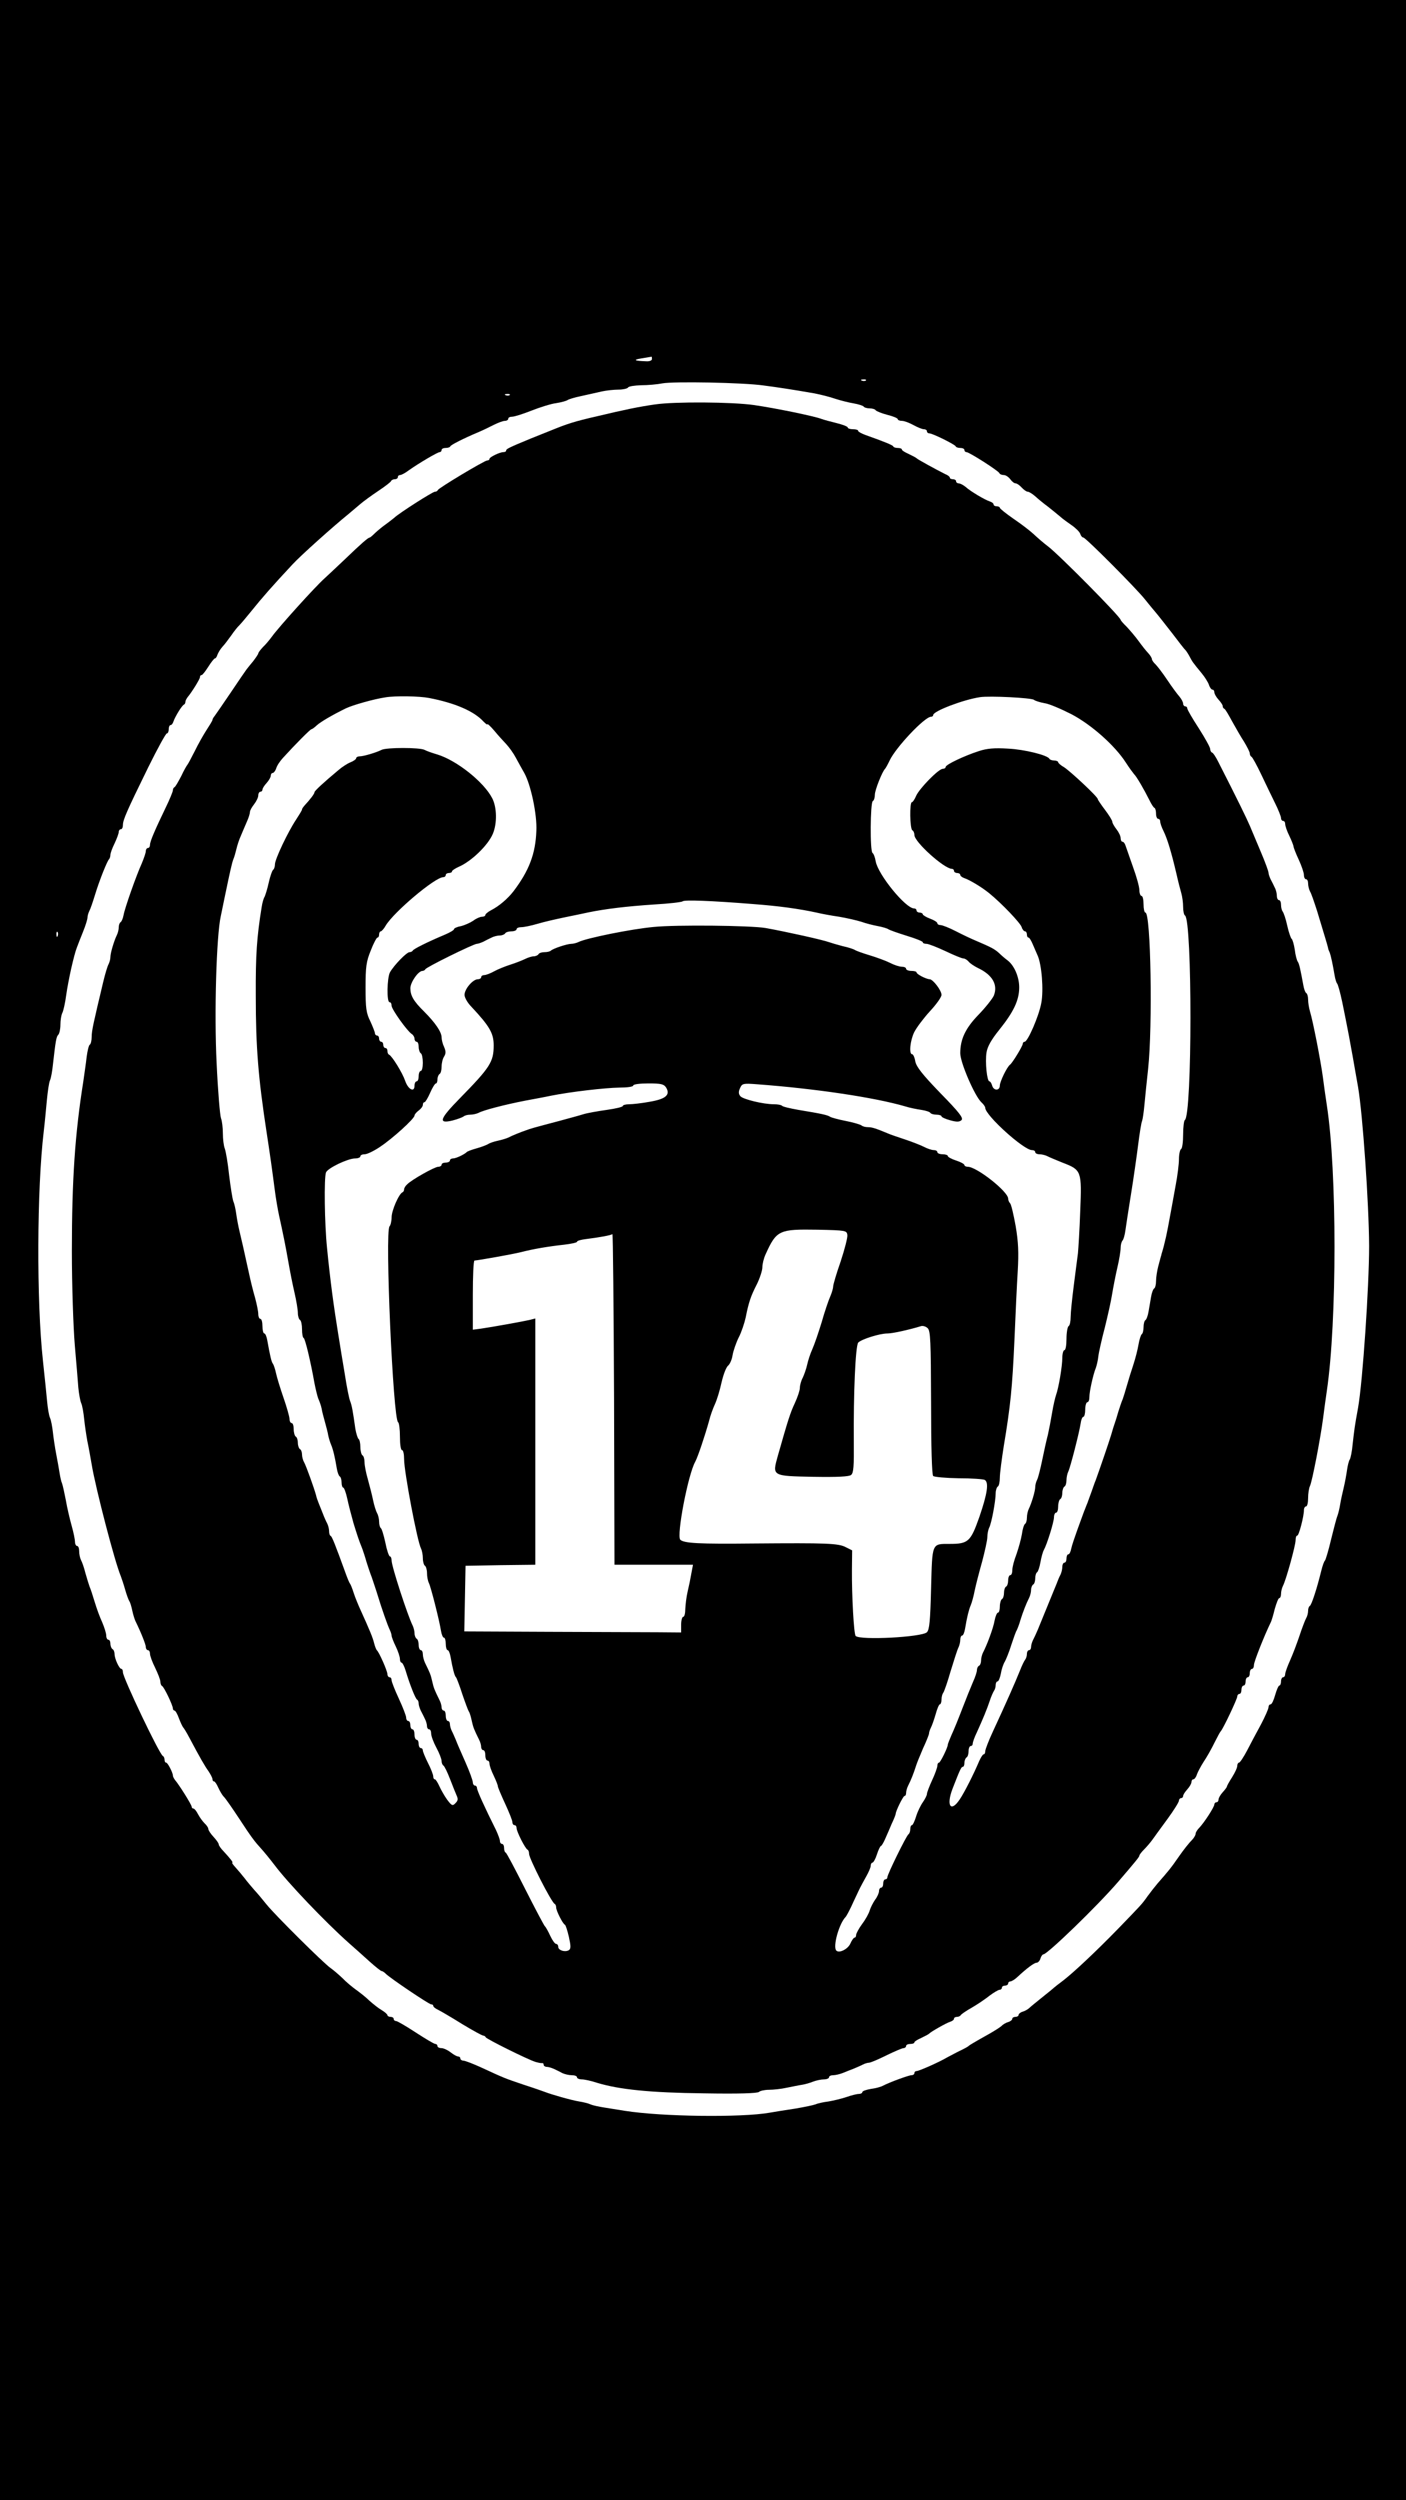 <?xml version="1.0" standalone="no"?>
<!DOCTYPE svg PUBLIC "-//W3C//DTD SVG 20010904//EN"
 "http://www.w3.org/TR/2001/REC-SVG-20010904/DTD/svg10.dtd">
<svg version="1.0" xmlns="http://www.w3.org/2000/svg"
 width="675pt" height="1200pt" viewBox="0 0 675 1200"
 preserveAspectRatio="xMidYMid meet">

<g transform="translate(0,1200) scale(0.1,-0.1)"
fill="#000000" stroke="none">
<path d="M0 6000 l0 -6000 3375 0 3375 0 0 6000 0 6000 -3375 0 -3375 0 0
-6000z m3130 4277 c0 -7 -11 -12 -27 -11 -59 2 -66 7 -23 14 25 4 46 8 48 8 1
1 2 -4 2 -11z m1027 -103 c-3 -3 -12 -4 -19 -1 -8 3 -5 6 6 6 11 1 17 -2 13
-5z m-492 -24 c71 -9 147 -21 245 -38 30 -6 75 -17 100 -26 25 -8 64 -18 88
-22 23 -4 45 -11 48 -15 3 -5 16 -9 29 -9 13 0 26 -4 29 -9 4 -5 29 -15 56
-22 28 -7 50 -16 50 -21 0 -4 9 -8 20 -8 11 0 35 -9 55 -20 20 -11 42 -20 50
-20 8 0 15 -4 15 -10 0 -5 5 -10 12 -10 15 0 122 -53 126 -62 2 -5 12 -8 23
-8 10 0 19 -4 19 -10 0 -5 4 -10 10 -10 13 0 154 -90 158 -101 2 -5 11 -9 21
-9 9 0 23 -9 31 -20 8 -11 19 -20 26 -20 6 0 19 -9 29 -20 10 -11 23 -20 29
-20 6 0 22 -10 36 -22 14 -13 41 -35 60 -49 19 -15 45 -36 58 -47 12 -11 38
-30 57 -43 19 -13 38 -32 41 -41 3 -10 10 -18 15 -18 11 0 254 -244 296 -297
16 -20 38 -47 51 -62 12 -14 48 -60 80 -101 31 -41 59 -77 63 -80 3 -3 12 -16
19 -29 14 -27 16 -30 58 -81 16 -19 32 -45 36 -57 4 -13 12 -23 17 -23 5 0 9
-6 9 -13 0 -7 9 -23 20 -35 11 -12 20 -25 20 -31 0 -5 3 -11 8 -13 4 -1 20
-28 36 -58 17 -30 42 -75 58 -99 15 -25 28 -50 28 -57 0 -7 4 -14 8 -16 4 -1
25 -39 46 -83 21 -44 51 -107 67 -139 16 -32 29 -65 29 -72 0 -8 5 -14 10 -14
6 0 10 -7 10 -15 0 -9 9 -35 20 -57 11 -23 20 -46 20 -51 0 -4 11 -33 25 -63
14 -30 25 -63 25 -74 0 -11 5 -20 10 -20 6 0 10 -9 10 -20 0 -11 4 -28 9 -38
6 -9 21 -53 35 -97 29 -96 51 -168 52 -175 0 -3 3 -12 7 -20 7 -18 16 -62 24
-110 3 -19 9 -37 12 -40 4 -3 15 -43 25 -90 28 -138 34 -167 76 -408 22 -128
52 -558 53 -762 0 -194 -31 -652 -53 -776 -17 -93 -18 -105 -26 -174 -3 -36
-10 -69 -14 -75 -4 -5 -10 -28 -13 -50 -3 -22 -10 -60 -16 -85 -6 -25 -14 -61
-17 -80 -3 -19 -9 -44 -13 -55 -5 -11 -18 -63 -31 -115 -12 -52 -26 -97 -29
-100 -4 -3 -12 -25 -18 -50 -21 -86 -47 -165 -55 -168 -4 -2 -8 -12 -8 -23 0
-11 -4 -27 -10 -37 -5 -9 -19 -46 -31 -82 -12 -36 -32 -89 -45 -118 -13 -29
-24 -59 -24 -67 0 -8 -4 -15 -10 -15 -5 0 -10 -9 -10 -20 0 -11 -4 -20 -8 -20
-4 0 -13 -20 -20 -45 -7 -25 -16 -45 -22 -45 -5 0 -10 -6 -10 -14 0 -7 -16
-44 -36 -82 -21 -38 -51 -95 -67 -126 -17 -32 -34 -58 -39 -58 -4 0 -8 -7 -8
-15 0 -9 -11 -33 -25 -55 -14 -22 -25 -42 -25 -45 0 -3 -9 -15 -20 -27 -11
-12 -20 -28 -20 -35 0 -7 -4 -13 -10 -13 -5 0 -10 -5 -10 -10 0 -13 -49 -88
-72 -112 -10 -10 -18 -23 -18 -29 0 -6 -6 -16 -12 -24 -22 -23 -43 -49 -75
-95 -29 -42 -39 -55 -96 -120 -12 -14 -33 -41 -47 -60 -29 -41 -29 -40 -142
-157 -108 -111 -219 -215 -267 -251 -20 -15 -38 -29 -41 -32 -3 -3 -27 -23
-55 -45 -27 -22 -56 -45 -63 -52 -6 -6 -21 -15 -32 -18 -11 -3 -20 -11 -20
-16 0 -5 -7 -9 -15 -9 -8 0 -15 -4 -15 -9 0 -5 -9 -13 -20 -16 -11 -3 -26 -12
-32 -19 -7 -6 -33 -23 -58 -37 -73 -41 -95 -54 -100 -59 -3 -3 -21 -13 -40
-22 -19 -9 -46 -24 -60 -31 -40 -24 -138 -67 -149 -67 -6 0 -11 -4 -11 -10 0
-5 -6 -10 -14 -10 -13 0 -106 -34 -138 -51 -9 -5 -35 -12 -58 -15 -22 -4 -40
-10 -40 -15 0 -5 -8 -9 -17 -9 -10 0 -37 -7 -60 -15 -23 -8 -62 -17 -85 -21
-24 -3 -52 -9 -63 -14 -11 -4 -54 -13 -95 -20 -41 -6 -97 -15 -125 -20 -137
-24 -519 -19 -695 9 -30 5 -75 12 -100 16 -25 4 -54 10 -65 15 -11 5 -36 11
-55 14 -37 6 -132 33 -165 46 -11 4 -56 20 -100 34 -92 31 -94 32 -198 80 -43
20 -85 36 -93 36 -7 0 -14 5 -14 10 0 6 -5 10 -11 10 -6 0 -22 9 -36 20 -14
11 -34 20 -44 20 -11 0 -19 5 -19 10 0 6 -5 10 -10 10 -6 0 -48 25 -94 55 -46
30 -88 55 -95 55 -6 0 -11 5 -11 10 0 6 -7 10 -15 10 -8 0 -15 4 -15 8 0 4
-12 15 -27 24 -16 9 -42 30 -60 46 -17 17 -47 40 -65 53 -18 13 -47 37 -63 54
-17 16 -43 39 -59 50 -37 27 -262 250 -306 304 -19 24 -46 56 -60 71 -14 16
-35 41 -47 57 -12 15 -31 38 -43 51 -11 12 -18 22 -15 22 6 0 -7 17 -42 55
-13 13 -23 28 -23 33 0 5 -11 21 -25 36 -14 15 -25 32 -25 38 0 6 -8 18 -18
27 -9 9 -23 28 -31 43 -8 16 -18 28 -23 28 -4 0 -8 4 -8 9 0 9 -60 105 -80
128 -5 7 -10 16 -10 21 0 14 -25 62 -32 62 -5 0 -8 6 -8 14 0 8 -4 16 -8 18
-16 6 -192 376 -192 402 0 9 -3 16 -7 16 -11 0 -33 50 -33 71 0 10 -4 21 -10
24 -5 3 -10 15 -10 26 0 10 -4 19 -10 19 -5 0 -10 9 -10 20 0 11 -9 39 -19 63
-11 23 -27 67 -36 97 -9 30 -20 64 -25 75 -4 11 -13 40 -20 65 -6 25 -16 53
-21 62 -5 10 -9 29 -9 43 0 14 -4 25 -10 25 -5 0 -10 9 -10 20 0 10 -7 45 -16
77 -9 32 -22 87 -28 123 -7 36 -15 72 -18 80 -4 8 -9 31 -12 50 -3 19 -10 60
-16 90 -6 30 -13 78 -16 105 -3 28 -9 59 -14 70 -5 11 -11 47 -14 80 -3 33
-12 121 -20 195 -31 283 -29 825 4 1100 5 41 11 109 15 150 4 41 10 84 15 95
5 11 11 45 14 75 13 115 16 134 26 144 5 5 10 27 10 48 0 21 4 46 9 56 5 9 14
49 19 87 10 71 37 193 52 230 4 11 17 44 29 74 12 29 21 60 21 67 0 8 4 22 9
32 5 9 17 44 27 77 21 69 58 162 68 172 3 3 6 13 6 20 0 8 9 33 20 55 11 23
20 48 20 55 0 7 5 13 10 13 6 0 10 9 10 20 0 25 19 68 122 278 44 89 84 162
89 162 5 0 9 9 9 20 0 11 4 20 9 20 5 0 11 8 14 18 8 23 40 76 50 80 4 2 7 8
7 13 0 6 5 15 10 22 21 25 60 88 60 97 0 6 3 10 8 10 4 0 18 18 32 40 14 22
28 40 32 40 4 0 9 8 12 18 4 10 14 27 24 38 10 10 28 35 42 54 13 19 31 42 40
50 8 8 33 38 55 65 53 66 102 122 201 228 39 42 192 179 266 239 18 15 44 37
58 49 14 12 52 40 85 62 33 22 62 44 63 49 2 4 10 8 18 8 8 0 14 5 14 10 0 6
5 10 11 10 6 0 25 10 42 23 48 34 138 87 148 87 5 0 9 5 9 10 0 6 9 10 19 10
11 0 21 3 23 8 3 7 64 38 133 67 22 9 56 26 76 36 20 10 44 19 53 19 9 0 16 5
16 10 0 6 8 10 19 10 10 0 52 13 92 29 41 16 94 33 119 36 25 4 50 11 55 15 6
4 35 13 65 19 30 7 74 16 98 22 23 5 60 9 82 9 21 0 42 5 45 10 3 6 32 10 63
11 31 0 77 4 102 9 54 10 387 4 485 -10z m-1218 -46 c-3 -3 -12 -4 -19 -1 -8
3 -5 6 6 6 11 1 17 -2 13 -5z m-2170 -2596 c-3 -8 -6 -5 -6 6 -1 11 2 17 5 13
3 -3 4 -12 1 -19z"/>
<path d="M3145 10059 c-77 -11 -145 -25 -275 -56 -114 -26 -147 -37 -230 -71
-14 -5 -54 -22 -90 -36 -107 -44 -120 -51 -120 -58 0 -5 -6 -8 -13 -8 -18 0
-67 -24 -67 -32 0 -5 -5 -8 -11 -8 -13 0 -233 -132 -237 -142 -2 -5 -8 -8 -14
-8 -11 0 -172 -103 -194 -124 -7 -6 -25 -20 -40 -31 -16 -11 -39 -30 -52 -42
-13 -13 -25 -23 -27 -23 -8 0 -43 -31 -120 -105 -40 -38 -84 -79 -97 -91 -44
-39 -221 -235 -253 -280 -11 -15 -30 -38 -43 -50 -12 -13 -22 -26 -22 -30 0
-3 -11 -20 -25 -38 -14 -17 -29 -35 -33 -41 -4 -5 -38 -55 -75 -110 -37 -55
-72 -105 -77 -112 -6 -7 -10 -15 -10 -18 0 -4 -13 -25 -28 -48 -15 -23 -41
-69 -57 -102 -17 -33 -32 -62 -35 -65 -3 -3 -17 -27 -30 -55 -14 -27 -28 -51
-32 -53 -5 -2 -8 -9 -8 -15 0 -6 -15 -43 -34 -82 -54 -112 -76 -164 -76 -180
0 -8 -4 -15 -10 -15 -5 0 -10 -7 -10 -15 0 -8 -9 -34 -19 -58 -26 -57 -82
-215 -88 -250 -3 -15 -9 -30 -14 -33 -5 -3 -9 -14 -9 -25 0 -10 -4 -27 -9 -37
-13 -26 -31 -86 -31 -105 0 -10 -4 -25 -9 -35 -5 -9 -17 -48 -26 -87 -46 -193
-55 -232 -55 -262 0 -17 -4 -34 -9 -37 -5 -3 -11 -29 -15 -58 -3 -29 -11 -82
-16 -118 -40 -252 -55 -471 -55 -815 0 -165 7 -367 14 -450 7 -82 15 -175 17
-205 3 -30 9 -64 14 -75 5 -11 11 -45 14 -75 3 -30 10 -77 15 -105 6 -27 15
-78 21 -113 18 -110 110 -466 140 -537 4 -11 14 -40 21 -65 7 -25 16 -49 20
-55 4 -5 10 -26 14 -45 4 -19 11 -41 15 -50 28 -57 50 -113 50 -125 0 -8 5
-15 10 -15 6 0 10 -8 10 -17 0 -10 11 -40 25 -68 13 -27 25 -57 25 -67 0 -9 4
-18 8 -20 9 -3 52 -93 52 -108 0 -5 4 -10 8 -10 4 0 14 -17 21 -37 8 -21 17
-40 20 -43 3 -3 17 -25 30 -50 52 -98 74 -136 92 -161 10 -15 19 -32 19 -38 0
-6 3 -11 8 -11 4 0 13 -14 20 -30 8 -17 19 -36 26 -43 7 -6 39 -52 72 -102 62
-95 77 -114 109 -149 11 -12 39 -46 62 -76 65 -87 244 -274 355 -373 29 -26
76 -67 103 -92 28 -25 53 -45 57 -45 4 0 13 -6 20 -13 22 -22 208 -147 218
-147 6 0 10 -3 10 -7 0 -5 10 -13 23 -19 12 -6 64 -36 115 -68 51 -31 97 -56
102 -56 4 0 10 -3 12 -8 3 -8 200 -106 238 -118 14 -4 28 -7 33 -6 4 1 7 -2 7
-8 0 -5 7 -10 15 -10 8 0 24 -5 35 -10 11 -5 29 -14 40 -20 11 -5 31 -10 45
-10 14 0 25 -4 25 -10 0 -5 10 -10 23 -10 12 0 45 -7 72 -16 108 -33 257 -48
514 -51 166 -3 258 0 265 7 5 5 27 10 48 10 20 0 59 4 85 10 26 5 59 12 73 14
14 2 38 9 53 15 16 6 39 11 53 11 13 0 24 5 24 10 0 6 9 10 20 10 10 0 32 5
47 11 15 6 39 16 53 21 14 6 33 14 42 19 10 5 23 9 30 9 7 0 45 16 83 35 39
19 76 35 83 35 6 0 12 5 12 10 0 6 9 10 20 10 11 0 20 3 20 8 0 4 15 13 33 21
17 8 34 17 37 20 8 9 83 52 103 58 9 3 17 9 17 14 0 5 6 9 14 9 8 0 16 4 18 8
2 4 26 21 53 36 28 16 66 42 86 58 20 15 42 28 48 28 6 0 11 5 11 10 0 6 7 10
15 10 8 0 15 5 15 10 0 6 5 10 10 10 6 0 21 9 33 20 46 43 82 70 94 70 6 0 15
9 18 20 3 11 10 20 14 20 19 0 257 230 358 347 85 99 103 121 103 127 0 4 10
17 23 30 12 12 30 33 40 47 9 13 42 58 72 99 30 41 55 81 55 88 0 6 5 12 10
12 6 0 10 5 10 10 0 6 9 20 20 32 11 12 20 28 20 35 0 7 4 13 9 13 5 0 13 10
17 23 4 12 19 40 33 62 15 22 38 63 51 90 14 28 27 52 30 55 11 10 80 156 80
168 0 6 5 12 10 12 6 0 10 9 10 20 0 11 5 20 10 20 6 0 10 9 10 20 0 11 5 20
10 20 6 0 10 9 10 20 0 11 5 20 10 20 6 0 10 9 10 19 0 16 50 141 79 201 5 8
14 39 21 68 8 28 17 52 22 52 4 0 8 9 8 20 0 11 4 28 9 38 15 28 61 195 61
220 0 12 3 22 8 22 8 0 32 92 32 123 0 9 5 17 10 17 6 0 10 18 10 40 0 22 4
48 9 58 10 20 49 220 63 325 5 40 13 99 18 132 49 332 49 1054 0 1370 -5 33
-14 94 -19 135 -11 81 -47 266 -62 316 -5 17 -9 42 -9 57 0 14 -4 28 -9 31 -5
3 -11 20 -14 38 -14 77 -20 104 -27 113 -4 6 -11 31 -14 57 -4 26 -11 50 -15
52 -4 3 -14 31 -21 63 -7 32 -17 62 -22 68 -4 5 -8 19 -8 32 0 13 -4 23 -10
23 -5 0 -10 9 -10 20 0 11 -4 29 -10 40 -5 11 -14 29 -20 40 -5 11 -10 25 -10
31 0 7 -16 51 -36 98 -20 47 -44 104 -53 126 -14 33 -56 120 -153 310 -11 22
-24 42 -29 43 -5 2 -9 10 -9 17 0 8 -25 53 -55 100 -30 46 -55 89 -55 95 0 5
-4 10 -10 10 -5 0 -10 6 -10 13 0 7 -8 22 -17 33 -10 11 -36 46 -58 79 -22 33
-48 67 -57 76 -10 9 -18 21 -18 26 0 5 -8 18 -18 29 -10 10 -31 37 -47 59 -16
22 -42 52 -57 68 -16 15 -28 30 -28 32 0 14 -298 315 -349 353 -20 15 -50 41
-67 57 -18 17 -61 50 -98 75 -36 25 -65 48 -66 53 0 4 -7 7 -15 7 -8 0 -15 4
-15 9 0 5 -8 11 -17 14 -25 8 -94 49 -117 70 -11 9 -26 17 -33 17 -7 0 -13 5
-13 10 0 6 -7 10 -15 10 -8 0 -15 3 -15 8 0 4 -10 12 -23 17 -38 19 -132 70
-137 76 -3 3 -20 12 -37 20 -18 8 -33 17 -33 21 0 5 -9 8 -19 8 -11 0 -21 3
-23 8 -3 6 -42 22 -135 55 -18 7 -33 15 -33 19 0 5 -11 8 -25 8 -14 0 -25 4
-25 8 0 5 -24 14 -52 21 -29 7 -62 16 -73 20 -32 13 -221 52 -325 67 -105 15
-381 17 -475 3z m-1085 -1409 c124 -24 216 -63 262 -114 10 -10 18 -16 18 -12
0 4 15 -10 33 -31 17 -21 43 -49 57 -64 14 -15 35 -44 46 -65 12 -22 30 -55
41 -74 31 -55 62 -199 58 -278 -4 -110 -35 -191 -110 -290 -28 -36 -69 -71
-108 -91 -15 -8 -27 -18 -27 -23 0 -4 -7 -8 -16 -8 -9 0 -28 -8 -42 -19 -15
-10 -42 -22 -59 -26 -18 -3 -33 -10 -33 -14 0 -5 -19 -16 -42 -26 -88 -37
-153 -70 -156 -77 -2 -4 -9 -8 -16 -8 -14 0 -75 -63 -94 -97 -14 -27 -16 -143
-2 -143 6 0 10 -7 10 -17 0 -17 75 -122 97 -136 7 -4 13 -15 13 -22 0 -8 5
-15 10 -15 6 0 10 -11 10 -24 0 -14 5 -28 10 -31 6 -3 10 -24 10 -46 0 -21 -4
-39 -10 -39 -5 0 -10 -11 -10 -25 0 -14 -4 -25 -10 -25 -5 0 -10 -9 -10 -21 0
-34 -31 -18 -45 24 -13 38 -63 119 -77 125 -5 2 -8 10 -8 18 0 8 -4 14 -10 14
-5 0 -10 7 -10 15 0 8 -4 15 -10 15 -5 0 -10 7 -10 15 0 8 -4 15 -10 15 -5 0
-10 5 -10 11 0 5 -10 31 -22 57 -20 40 -23 63 -23 162 0 99 3 124 25 178 13
34 28 62 32 62 5 0 8 7 8 15 0 8 4 15 8 15 4 0 15 12 24 28 39 65 237 232 276
232 7 0 12 5 12 10 0 6 7 10 15 10 8 0 15 3 15 8 0 4 15 14 33 22 60 26 140
103 163 158 21 49 20 127 -3 171 -40 78 -171 182 -264 210 -24 7 -52 17 -61
22 -23 12 -183 12 -206 0 -26 -13 -86 -31 -105 -31 -9 0 -17 -4 -17 -9 0 -5
-13 -14 -28 -20 -15 -6 -41 -23 -57 -37 -72 -60 -115 -100 -115 -106 0 -8 -22
-36 -47 -63 -7 -8 -13 -16 -13 -20 0 -4 -13 -25 -28 -48 -40 -60 -102 -191
-102 -215 0 -12 -4 -23 -8 -26 -5 -3 -15 -31 -22 -63 -7 -32 -17 -62 -20 -68
-4 -5 -11 -28 -14 -50 -23 -143 -29 -225 -28 -425 0 -249 12 -393 52 -655 16
-103 28 -190 39 -275 5 -41 15 -97 21 -125 18 -81 31 -145 45 -225 7 -41 20
-106 29 -145 9 -38 16 -82 16 -97 0 -15 5 -30 10 -33 6 -3 10 -24 10 -45 0
-21 3 -40 8 -42 7 -3 33 -111 52 -218 6 -30 14 -64 19 -75 5 -11 12 -31 15
-45 2 -14 10 -43 16 -65 6 -22 14 -51 16 -65 3 -14 9 -34 14 -45 9 -21 18 -59
27 -113 3 -18 9 -35 14 -38 5 -3 9 -16 9 -30 0 -13 4 -24 8 -24 4 0 13 -24 19
-52 6 -29 20 -82 30 -118 19 -61 23 -75 43 -125 4 -11 13 -38 19 -60 7 -22 16
-49 20 -60 5 -11 17 -49 29 -85 26 -86 53 -161 63 -182 5 -10 9 -23 9 -28 0
-6 9 -30 20 -52 11 -23 20 -50 20 -60 0 -10 4 -18 8 -18 4 0 13 -17 19 -37 20
-67 48 -138 56 -141 4 -2 7 -10 7 -18 0 -8 5 -23 10 -34 6 -11 15 -29 20 -40
6 -11 10 -27 10 -35 0 -8 5 -15 10 -15 6 0 10 -9 10 -20 0 -12 11 -42 25 -68
14 -26 25 -54 25 -64 0 -9 4 -19 9 -22 5 -3 19 -32 31 -63 12 -32 27 -68 32
-80 8 -17 7 -25 -5 -37 -14 -15 -18 -13 -40 16 -13 18 -30 48 -38 66 -8 17
-17 32 -21 32 -5 0 -8 6 -8 14 0 8 -11 37 -25 64 -14 28 -25 55 -25 61 0 6 -4
11 -10 11 -5 0 -10 9 -10 20 0 11 -4 20 -10 20 -5 0 -10 11 -10 25 0 14 -4 25
-10 25 -5 0 -10 9 -10 20 0 11 -4 20 -10 20 -5 0 -10 7 -10 16 0 9 -16 50 -35
91 -19 41 -35 81 -35 89 0 8 -4 14 -10 14 -5 0 -10 7 -10 15 0 15 -40 106 -51
115 -3 3 -9 18 -13 34 -6 26 -22 64 -66 161 -10 22 -25 58 -32 80 -7 22 -15
42 -18 45 -3 3 -12 25 -21 50 -50 138 -65 175 -71 178 -5 2 -8 12 -8 23 0 11
-4 27 -9 37 -5 9 -14 29 -20 45 -6 15 -15 37 -20 50 -5 12 -12 31 -14 42 -9
33 -47 139 -57 157 -6 10 -10 27 -10 37 0 11 -4 23 -10 26 -5 3 -10 17 -10 30
0 13 -4 27 -10 30 -5 3 -10 19 -10 36 0 16 -4 29 -10 29 -5 0 -10 9 -10 19 0
11 -13 57 -29 103 -16 46 -32 99 -36 118 -4 19 -11 40 -15 45 -7 9 -13 36 -27
113 -3 17 -9 32 -14 32 -5 0 -9 16 -9 35 0 19 -4 35 -10 35 -5 0 -10 10 -10
23 0 12 -7 47 -15 77 -9 30 -23 87 -31 125 -27 124 -33 149 -44 195 -6 25 -13
63 -16 85 -3 22 -9 49 -14 60 -4 11 -13 67 -20 125 -6 58 -16 115 -21 128 -5
13 -9 45 -9 72 0 27 -4 60 -9 73 -5 14 -15 132 -21 264 -12 243 -1 611 20 706
5 23 14 67 20 97 25 120 33 156 40 175 5 11 11 34 15 50 4 17 13 46 22 65 8
19 21 50 29 68 8 18 14 38 14 45 0 7 9 23 20 37 11 14 20 33 20 43 0 9 5 17
10 17 6 0 10 5 10 10 0 6 9 20 20 32 11 12 20 28 20 35 0 7 4 13 9 13 5 0 13
10 17 22 3 12 18 35 33 51 60 66 131 137 136 137 3 0 15 8 25 18 20 18 75 50
140 82 33 16 136 45 190 53 46 8 165 6 210 -3z m2904 -9 c6 -5 29 -12 51 -16
22 -3 80 -28 129 -53 97 -51 209 -151 261 -232 16 -25 34 -49 39 -55 12 -11
48 -73 74 -125 9 -19 20 -36 25 -38 4 -2 7 -15 7 -28 0 -13 5 -24 10 -24 6 0
10 -6 10 -13 0 -8 7 -28 16 -46 18 -36 38 -103 61 -201 8 -36 19 -79 24 -96 5
-17 9 -47 9 -67 0 -20 4 -38 9 -41 35 -22 35 -960 -1 -982 -4 -3 -8 -34 -8
-69 0 -35 -4 -67 -10 -70 -5 -3 -10 -25 -10 -48 0 -23 -7 -80 -16 -127 -37
-204 -43 -237 -53 -275 -5 -22 -11 -42 -12 -45 -1 -3 -3 -9 -4 -15 -2 -5 -8
-29 -14 -51 -6 -23 -11 -55 -11 -72 0 -17 -4 -33 -9 -36 -5 -3 -12 -22 -15
-41 -3 -19 -9 -51 -12 -70 -3 -19 -10 -38 -15 -41 -5 -3 -9 -18 -9 -34 0 -16
-4 -31 -9 -34 -4 -3 -11 -25 -15 -48 -4 -24 -15 -68 -25 -98 -10 -30 -24 -75
-31 -100 -7 -25 -16 -54 -20 -65 -5 -11 -14 -38 -21 -60 -6 -22 -14 -47 -17
-55 -3 -8 -11 -33 -17 -55 -12 -40 -61 -182 -75 -220 -5 -11 -13 -36 -20 -55
-7 -19 -16 -44 -20 -55 -5 -11 -11 -29 -16 -40 -4 -11 -18 -49 -31 -85 -13
-36 -27 -77 -30 -92 -3 -16 -9 -28 -14 -28 -5 0 -9 -9 -9 -20 0 -11 -4 -20
-10 -20 -5 0 -10 -9 -10 -20 0 -11 -4 -28 -9 -38 -5 -9 -13 -28 -18 -42 -6
-14 -25 -61 -43 -105 -18 -44 -39 -96 -47 -115 -8 -19 -19 -43 -24 -52 -5 -10
-9 -25 -9 -33 0 -8 -4 -15 -10 -15 -5 0 -10 -8 -10 -18 0 -10 -4 -22 -8 -27
-5 -6 -16 -29 -25 -52 -22 -55 -66 -155 -131 -295 -20 -43 -36 -85 -36 -93 0
-8 -3 -15 -8 -15 -4 0 -13 -15 -21 -32 -25 -60 -72 -153 -94 -185 -43 -64 -65
-29 -34 52 36 93 42 105 49 105 5 0 8 9 8 19 0 11 5 23 10 26 6 3 10 17 10 31
0 13 5 24 10 24 6 0 10 5 10 12 0 6 8 30 19 52 33 73 48 110 62 151 7 22 17
44 21 50 4 5 8 17 8 27 0 10 4 18 9 18 5 0 12 17 16 38 3 20 12 46 19 57 6 11
21 47 31 80 11 33 22 65 26 70 3 6 12 28 18 50 13 41 27 77 42 107 5 10 9 27
9 37 0 11 5 23 10 26 6 3 10 17 10 30 0 13 4 26 9 29 5 4 12 25 16 48 4 23 11
49 16 58 16 29 49 136 49 158 0 12 5 22 10 22 6 0 10 13 10 29 0 17 5 33 10
36 6 3 10 17 10 30 0 13 5 27 10 30 6 3 10 17 10 31 0 13 4 32 9 42 10 21 52
185 59 230 2 17 8 32 13 32 5 0 9 16 9 35 0 19 5 35 10 35 6 0 10 11 10 25 0
27 18 108 31 140 4 11 10 36 12 55 2 19 16 81 31 138 14 56 30 128 35 160 5
31 16 88 25 127 9 38 16 81 16 95 0 15 4 30 9 36 5 5 11 27 14 49 3 22 15 101
27 175 12 74 27 180 34 235 7 55 15 107 19 115 3 8 8 42 11 75 3 33 11 112 18
175 22 207 13 750 -13 750 -5 0 -9 18 -9 40 0 22 -4 40 -10 40 -5 0 -10 13
-10 28 0 15 -14 66 -31 112 -16 47 -33 93 -36 103 -3 9 -9 17 -14 17 -5 0 -9
8 -9 18 0 9 -9 28 -20 42 -11 14 -20 30 -20 36 0 6 -16 32 -35 57 -19 25 -35
49 -35 52 0 11 -132 134 -162 153 -16 9 -28 20 -28 24 0 4 -9 8 -19 8 -11 0
-21 4 -23 8 -7 17 -118 45 -199 49 -66 4 -100 1 -140 -12 -71 -23 -159 -65
-159 -76 0 -5 -6 -9 -14 -9 -20 0 -112 -94 -128 -130 -7 -17 -16 -30 -20 -30
-12 0 -10 -128 2 -135 6 -3 10 -14 10 -23 0 -33 143 -162 180 -162 5 0 10 -4
10 -10 0 -5 7 -10 15 -10 8 0 15 -4 15 -9 0 -5 8 -11 18 -15 27 -9 84 -43 121
-73 59 -48 149 -142 156 -163 3 -11 11 -20 16 -20 5 0 9 -7 9 -15 0 -8 3 -15
8 -15 4 0 13 -15 20 -32 8 -18 18 -42 23 -53 20 -43 30 -167 18 -229 -11 -62
-65 -186 -80 -186 -5 0 -9 -5 -9 -10 0 -10 -49 -91 -61 -100 -15 -11 -49 -82
-49 -100 0 -26 -30 -26 -37 0 -3 11 -9 20 -13 20 -12 0 -21 94 -14 138 4 28
23 62 61 109 69 86 95 141 96 201 1 51 -23 107 -55 132 -11 8 -30 24 -41 35
-22 20 -37 28 -112 60 -22 9 -66 30 -97 46 -31 16 -64 29 -73 29 -8 0 -15 4
-15 9 0 5 -16 15 -35 22 -19 7 -35 17 -35 21 0 4 -7 8 -15 8 -8 0 -15 5 -15
10 0 6 -5 10 -12 10 -40 0 -172 161 -184 226 -3 19 -10 37 -15 40 -13 7 -11
241 1 249 6 3 10 17 10 31 0 22 36 112 49 124 3 3 13 21 22 40 29 62 168 210
199 210 5 0 10 3 10 8 0 19 145 74 225 86 46 7 247 -3 259 -13z m-1349 -980
c122 -9 223 -23 305 -41 25 -6 74 -15 109 -20 36 -6 83 -17 106 -24 22 -8 58
-17 80 -21 22 -4 45 -11 50 -15 6 -4 45 -18 87 -31 43 -13 78 -27 78 -31 0 -5
8 -8 18 -8 10 0 50 -16 91 -35 40 -19 78 -35 86 -35 7 0 18 -7 25 -15 7 -9 27
-22 45 -31 70 -33 97 -81 76 -133 -7 -15 -40 -57 -74 -92 -62 -64 -87 -117
-87 -184 0 -45 70 -207 102 -236 10 -9 18 -21 18 -26 0 -36 185 -203 224 -203
9 0 16 -4 16 -10 0 -5 9 -10 20 -10 11 0 28 -4 38 -9 9 -5 43 -19 75 -32 89
-34 91 -40 83 -232 -3 -89 -9 -180 -11 -202 -3 -22 -12 -92 -20 -155 -8 -63
-15 -131 -15 -151 0 -21 -4 -41 -10 -44 -5 -3 -10 -31 -10 -61 0 -30 -4 -54
-10 -54 -5 0 -10 -17 -10 -37 0 -40 -18 -146 -30 -178 -4 -11 -13 -49 -19 -85
-6 -36 -15 -83 -20 -105 -6 -22 -18 -76 -27 -120 -9 -44 -20 -88 -25 -97 -5
-10 -9 -25 -9 -35 0 -19 -18 -79 -31 -105 -5 -10 -9 -29 -9 -42 0 -14 -4 -27
-9 -30 -5 -3 -12 -25 -15 -49 -4 -24 -16 -67 -26 -96 -11 -28 -20 -62 -20 -76
0 -14 -4 -25 -10 -25 -5 0 -10 -11 -10 -24 0 -14 -4 -28 -10 -31 -6 -3 -10
-17 -10 -30 0 -13 -4 -27 -10 -30 -5 -3 -10 -19 -10 -36 0 -16 -4 -29 -9 -29
-5 0 -12 -17 -16 -37 -6 -36 -36 -117 -56 -155 -5 -10 -9 -27 -9 -37 0 -11 -4
-23 -10 -26 -6 -3 -10 -13 -10 -21 0 -8 -8 -33 -19 -57 -10 -23 -33 -80 -51
-127 -18 -47 -41 -104 -52 -127 -10 -23 -18 -44 -18 -47 0 -14 -36 -86 -42
-86 -5 0 -8 -7 -8 -15 0 -8 -11 -39 -25 -69 -14 -30 -25 -60 -25 -66 0 -7 -9
-24 -19 -39 -11 -15 -26 -46 -33 -69 -7 -23 -16 -42 -20 -42 -5 0 -8 -9 -8
-19 0 -11 -4 -22 -9 -25 -10 -7 -101 -192 -101 -206 0 -6 -4 -10 -10 -10 -5 0
-10 -9 -10 -20 0 -11 -4 -20 -10 -20 -5 0 -10 -7 -10 -16 0 -9 -8 -28 -19 -42
-10 -15 -22 -38 -26 -52 -4 -14 -20 -43 -36 -64 -16 -22 -29 -46 -29 -53 0 -7
-3 -13 -8 -13 -4 0 -13 -13 -20 -29 -12 -26 -53 -47 -67 -33 -18 18 13 130 45
162 3 3 15 25 27 50 11 25 28 59 35 75 8 17 24 47 36 68 12 21 22 44 22 52 0
8 4 15 8 15 5 0 15 18 22 40 7 22 16 40 19 40 3 0 12 15 20 33 8 17 22 51 32
74 11 23 19 44 19 47 0 14 36 86 42 86 5 0 8 7 8 15 0 8 4 23 9 33 15 29 29
66 37 92 4 14 20 53 35 88 16 34 29 67 29 72 0 6 4 18 9 28 5 9 15 38 23 65 7
26 16 47 20 47 4 0 8 10 8 23 0 13 4 27 8 32 5 6 21 53 36 105 16 52 32 103
37 112 5 10 9 27 9 38 0 11 4 20 9 20 5 0 11 15 14 33 9 54 18 91 27 112 5 11
14 43 19 70 6 28 22 91 36 140 13 50 25 102 25 118 0 15 4 35 9 45 11 21 31
128 31 165 0 14 5 29 10 32 6 3 10 23 10 43 0 20 9 89 19 152 32 192 41 280
51 507 5 120 12 270 16 333 5 88 3 139 -10 215 -10 55 -21 104 -27 110 -5 5
-9 15 -9 22 0 34 -151 153 -194 153 -9 0 -16 4 -16 8 0 5 -18 15 -40 22 -22 7
-40 17 -40 22 0 4 -11 8 -25 8 -14 0 -25 5 -25 10 0 6 -8 10 -17 10 -10 0 -31
7 -48 16 -16 8 -57 24 -90 35 -33 11 -69 23 -80 28 -60 25 -78 31 -98 31 -13
0 -27 4 -32 9 -6 4 -39 14 -75 21 -36 7 -69 16 -75 20 -11 8 -42 15 -152 33
-39 7 -75 15 -79 20 -4 4 -21 7 -38 7 -52 0 -150 24 -162 39 -9 11 -9 22 -1
39 10 22 15 23 81 18 281 -21 563 -63 711 -106 22 -7 57 -14 78 -17 20 -3 40
-9 43 -14 3 -5 16 -9 30 -9 13 0 24 -4 24 -8 0 -4 19 -13 42 -19 32 -9 44 -8
54 1 10 10 -11 37 -102 130 -86 89 -115 126 -120 152 -3 19 -10 34 -15 34 -16
0 -10 65 10 106 11 22 45 67 75 100 30 32 56 68 56 79 0 21 -41 75 -57 75 -15
0 -63 24 -63 33 0 4 -11 7 -25 7 -14 0 -25 5 -25 10 0 6 -9 10 -20 10 -12 0
-37 8 -58 19 -20 10 -64 26 -97 36 -33 10 -64 21 -70 25 -5 4 -32 13 -60 19
-27 7 -57 16 -65 19 -30 11 -200 49 -305 68 -70 12 -430 16 -537 5 -109 -10
-324 -54 -360 -72 -10 -5 -26 -9 -35 -9 -21 0 -89 -23 -99 -33 -4 -4 -18 -7
-30 -7 -13 0 -26 -4 -29 -10 -3 -5 -14 -10 -23 -10 -9 0 -28 -6 -42 -13 -14
-7 -45 -19 -70 -27 -25 -8 -60 -22 -78 -32 -18 -10 -39 -18 -47 -18 -8 0 -15
-4 -15 -10 0 -5 -7 -10 -16 -10 -24 0 -64 -47 -64 -75 0 -13 15 -39 33 -57 87
-93 107 -127 107 -185 0 -80 -17 -106 -163 -255 -97 -99 -105 -123 -35 -106
24 6 47 15 53 19 5 5 19 9 32 9 13 0 31 4 41 9 21 12 124 39 222 58 41 8 98
18 125 24 95 19 260 38 328 39 38 0 67 4 67 10 0 6 31 10 73 10 61 0 74 -3 85
-20 21 -35 -2 -55 -79 -68 -38 -7 -83 -12 -99 -12 -17 0 -30 -4 -30 -8 0 -5
-35 -13 -77 -19 -43 -6 -94 -15 -113 -21 -19 -6 -71 -20 -115 -32 -125 -33
-139 -37 -160 -45 -26 -9 -66 -25 -85 -35 -9 -4 -31 -11 -50 -15 -19 -4 -39
-11 -45 -15 -5 -4 -30 -14 -55 -21 -25 -7 -47 -15 -50 -19 -11 -11 -51 -30
-65 -30 -8 0 -15 -4 -15 -10 0 -5 -9 -10 -20 -10 -11 0 -20 -4 -20 -10 0 -5
-7 -10 -16 -10 -17 0 -128 -62 -150 -85 -8 -7 -14 -18 -14 -23 0 -6 -3 -12 -7
-14 -18 -7 -53 -88 -53 -120 0 -19 -5 -39 -10 -44 -23 -23 17 -925 41 -940 5
-3 9 -34 9 -70 0 -36 4 -64 10 -64 6 0 10 -20 10 -44 0 -60 63 -393 81 -428 5
-10 9 -31 9 -47 0 -17 5 -33 10 -36 5 -3 10 -19 10 -36 0 -16 4 -37 9 -47 10
-20 51 -183 58 -229 3 -18 9 -33 14 -33 5 0 9 -13 9 -30 0 -16 4 -30 9 -30 5
0 11 -15 14 -32 9 -52 19 -93 26 -98 3 -3 17 -39 30 -80 14 -41 28 -79 32 -85
4 -5 10 -26 14 -45 7 -32 11 -41 35 -90 6 -11 10 -27 10 -35 0 -8 5 -15 10
-15 6 0 10 -11 10 -25 0 -14 5 -25 10 -25 6 0 10 -7 10 -15 0 -9 9 -35 20 -57
11 -23 20 -46 20 -51 0 -5 16 -43 35 -84 19 -41 35 -81 35 -89 0 -8 5 -14 10
-14 6 0 10 -6 10 -14 0 -17 42 -100 53 -104 4 -2 7 -11 7 -20 0 -22 108 -234
123 -240 4 -2 7 -10 7 -17 0 -16 32 -79 42 -83 4 -2 12 -28 19 -58 10 -45 10
-57 0 -64 -18 -11 -51 -1 -51 16 0 8 -5 14 -10 14 -6 0 -18 17 -28 38 -9 20
-21 42 -27 48 -5 6 -48 87 -95 180 -47 93 -88 171 -92 172 -5 2 -8 12 -8 23 0
10 -4 19 -10 19 -5 0 -10 6 -10 14 0 8 -9 31 -19 53 -53 106 -91 189 -91 201
0 6 -4 12 -10 12 -5 0 -10 7 -10 15 0 9 -16 53 -36 98 -20 45 -41 93 -46 107
-6 14 -14 33 -19 42 -5 10 -9 25 -9 33 0 8 -4 15 -10 15 -5 0 -10 11 -10 25 0
14 -4 25 -10 25 -5 0 -10 7 -10 15 0 8 -4 24 -10 35 -24 49 -28 58 -35 90 -7
32 -11 41 -35 90 -5 11 -10 29 -10 40 0 11 -4 20 -10 20 -5 0 -10 11 -10 24 0
14 -4 28 -10 31 -5 3 -10 15 -10 26 0 10 -4 27 -9 37 -24 48 -101 284 -101
312 0 11 -4 20 -8 20 -5 0 -15 30 -22 66 -8 36 -17 67 -22 70 -4 3 -8 16 -8
30 0 13 -4 32 -10 42 -5 9 -14 37 -19 62 -5 25 -17 70 -25 100 -9 30 -16 67
-16 82 0 15 -4 30 -10 33 -5 3 -10 21 -10 40 0 19 -4 36 -9 39 -4 3 -11 25
-15 48 -12 85 -17 113 -25 133 -5 11 -16 67 -25 125 -10 58 -24 146 -32 195
-22 135 -39 262 -54 415 -12 115 -15 338 -5 363 9 21 105 67 140 67 14 0 25 5
25 10 0 6 9 10 21 10 11 0 45 16 74 36 59 39 165 135 165 150 0 5 9 16 20 24
11 8 20 20 20 27 0 7 3 13 8 13 4 0 16 20 27 45 11 25 23 45 28 45 4 0 7 9 7
19 0 11 5 23 10 26 6 3 10 19 10 36 0 16 5 38 12 48 9 15 9 25 0 46 -7 14 -12
35 -12 46 0 26 -31 71 -84 124 -51 50 -66 77 -66 112 0 28 38 83 58 83 6 0 12
4 14 8 4 10 232 122 247 122 6 0 20 5 31 10 11 6 29 15 40 20 11 6 29 10 39
10 11 0 23 5 26 10 3 6 17 10 31 10 13 0 24 5 24 10 0 6 10 10 23 10 12 0 47
7 77 16 30 9 87 22 125 30 39 8 93 19 120 25 83 17 183 29 317 38 71 4 131 11
135 15 8 8 137 3 338 -13z m453 -1588 c2 -12 -13 -69 -32 -127 -20 -57 -36
-111 -36 -120 0 -8 -6 -30 -14 -48 -8 -18 -27 -73 -41 -123 -15 -49 -35 -108
-45 -130 -10 -22 -21 -56 -25 -75 -4 -19 -14 -47 -21 -62 -8 -15 -14 -37 -14
-49 0 -12 -11 -45 -24 -73 -22 -47 -32 -78 -82 -254 -27 -97 -29 -96 171 -100
117 -2 172 1 181 9 12 9 14 43 13 158 -2 233 8 460 21 477 15 16 102 44 141
44 24 0 105 18 160 35 9 3 24 -1 33 -10 13 -14 15 -60 16 -357 0 -215 4 -346
10 -352 5 -5 61 -10 122 -11 62 0 119 -4 126 -8 20 -13 12 -66 -26 -177 -42
-119 -53 -130 -142 -130 -88 0 -84 7 -90 -214 -4 -156 -8 -198 -20 -210 -25
-24 -320 -39 -342 -18 -9 9 -19 194 -18 319 l1 92 -30 15 c-36 19 -92 21 -441
18 -264 -3 -337 1 -354 18 -19 19 37 313 72 375 12 22 46 123 66 195 6 25 19
61 28 80 9 19 24 67 32 105 9 39 23 75 32 81 8 7 18 29 21 50 4 22 17 60 30
86 13 25 27 68 33 95 14 71 24 102 54 160 14 29 26 65 26 81 0 16 7 44 16 63
52 115 65 120 249 117 136 -3 140 -4 143 -25z m-930 -1583 l189 0 -8 -42 c-4
-24 -12 -63 -18 -88 -6 -25 -10 -62 -11 -82 0 -21 -4 -38 -10 -38 -5 0 -10
-17 -10 -37 l0 -38 -113 1 c-61 0 -295 1 -520 2 l-408 2 3 158 3 157 168 3
167 2 0 591 0 591 -27 -7 c-30 -7 -173 -33 -235 -42 l-38 -5 0 166 c0 91 3
166 8 166 18 1 182 30 222 40 62 16 134 28 208 36 34 4 62 10 62 14 0 5 19 10
43 13 63 8 121 18 127 24 3 3 6 -353 8 -791 l2 -796 188 0z"/>
</g>
</svg>
